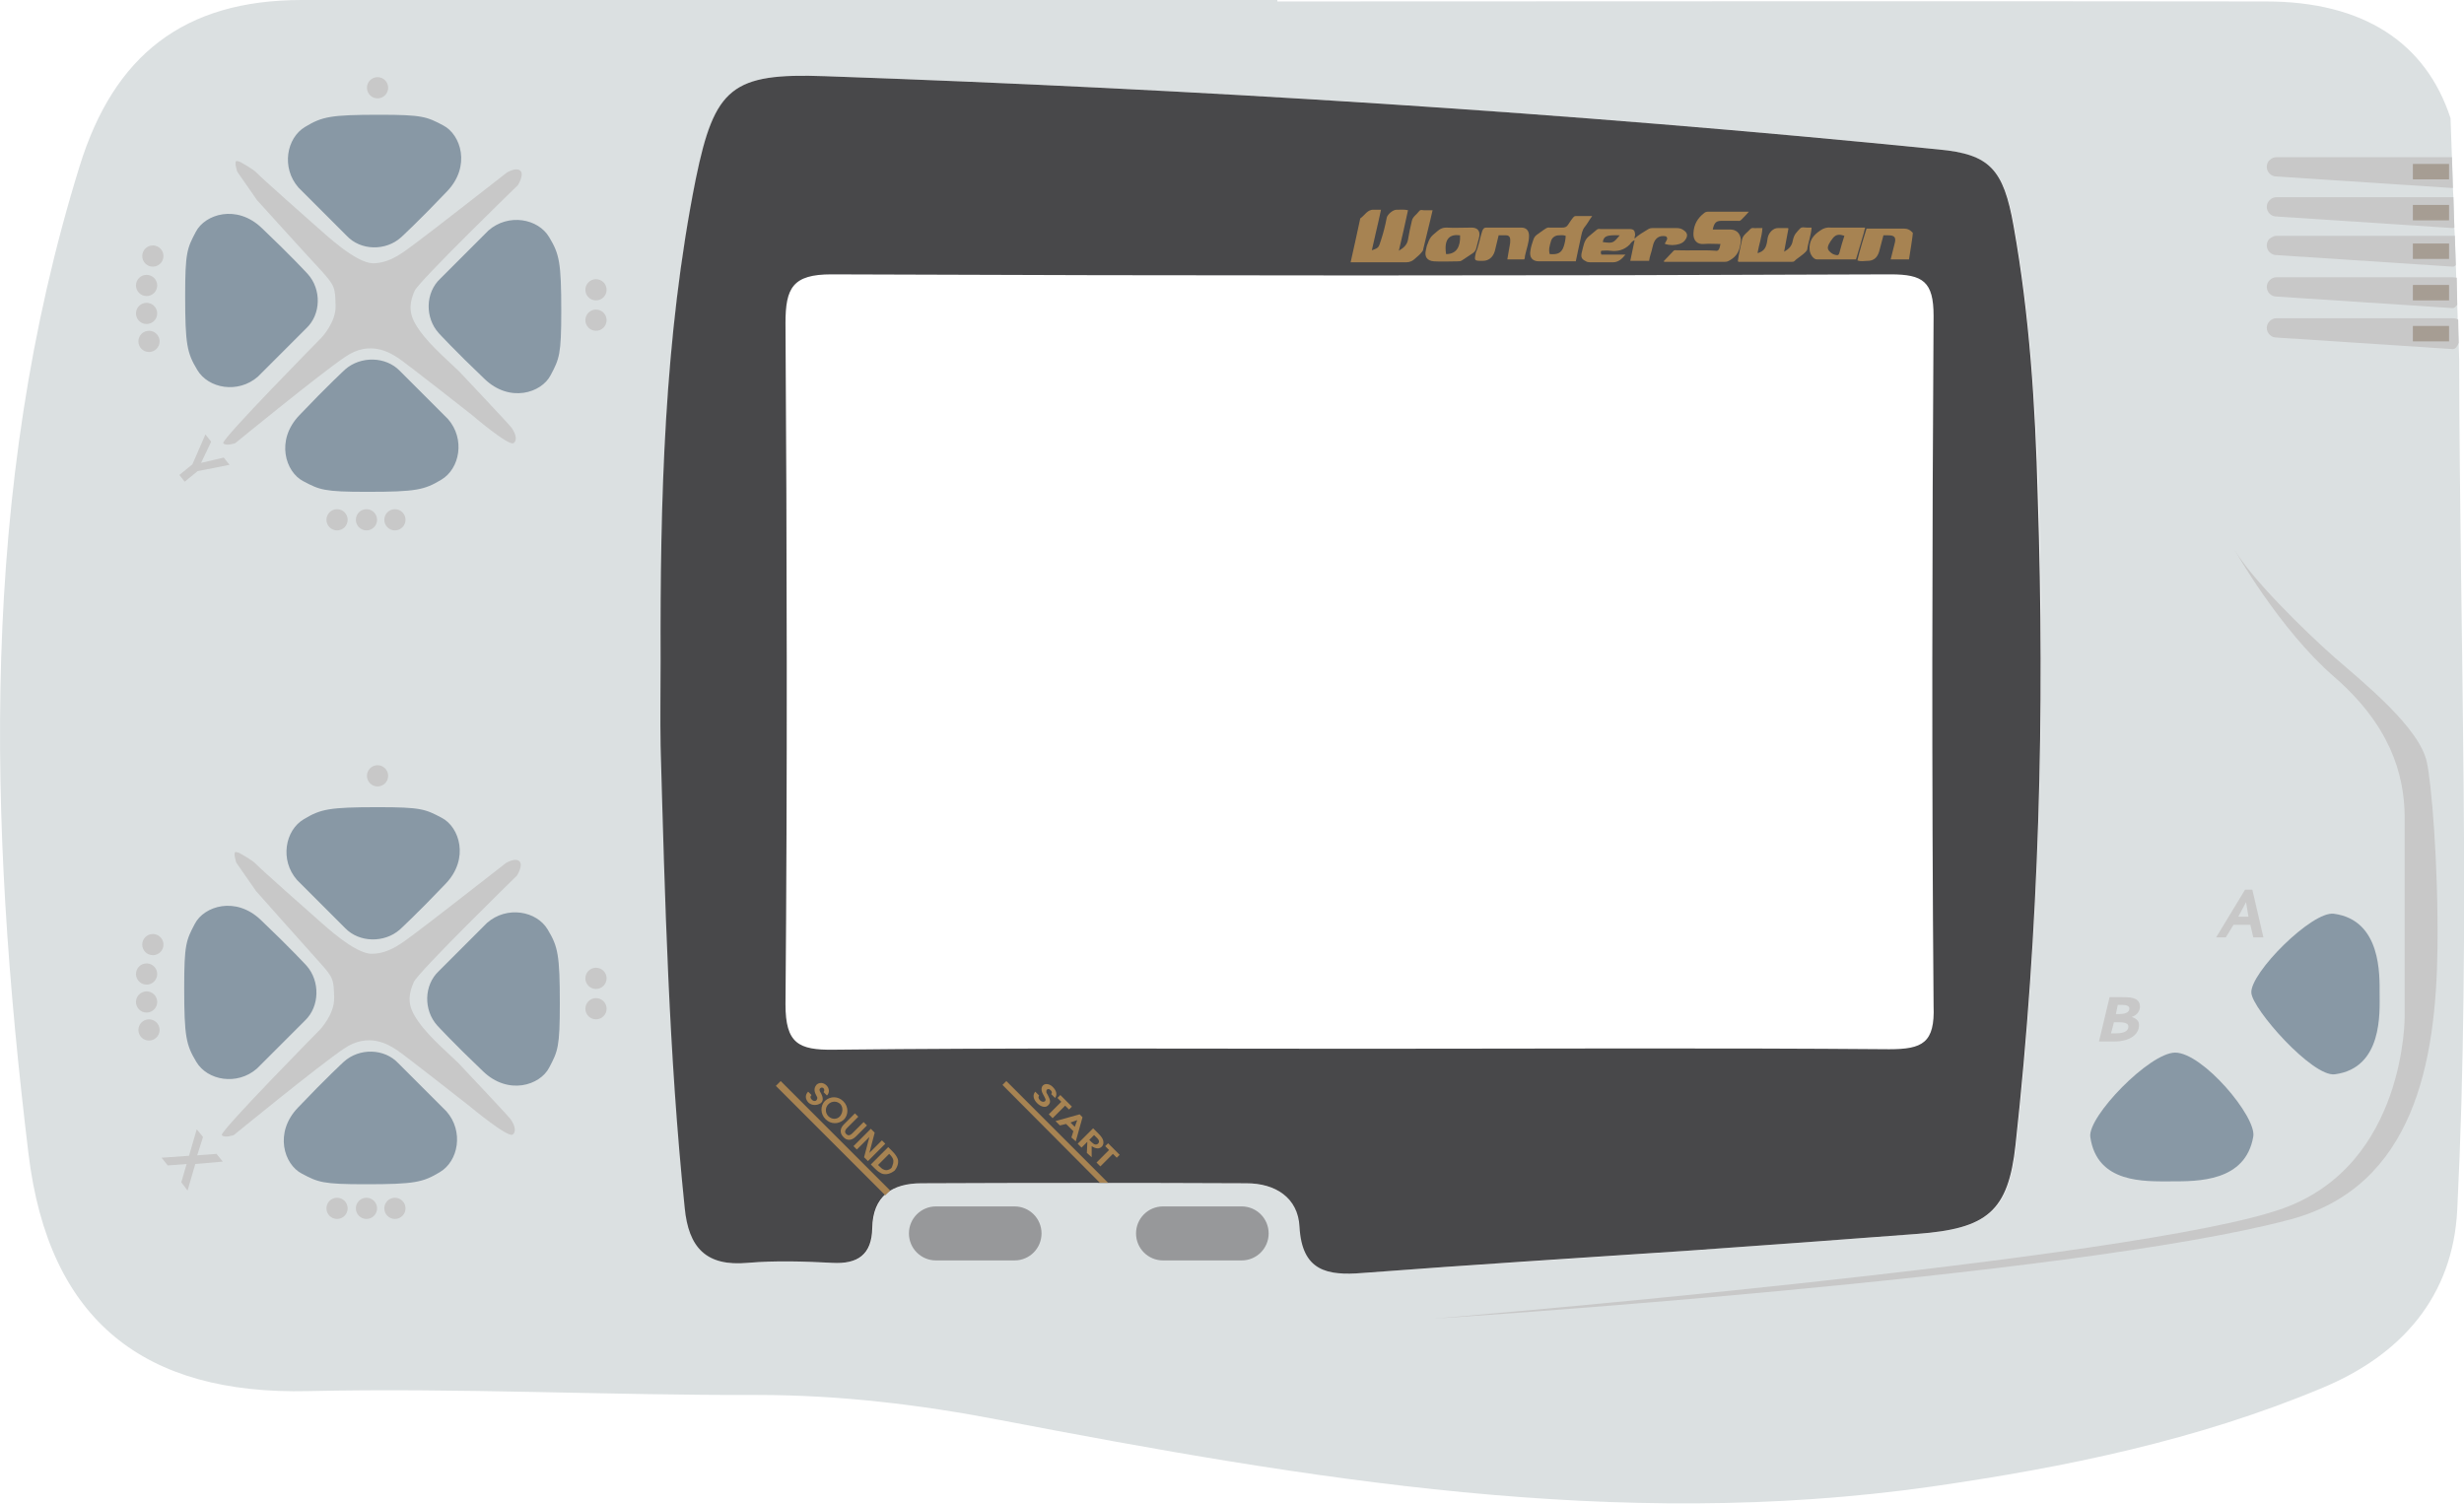 <?xml version="1.0" encoding="utf-8"?>
<!-- Generator: Adobe Illustrator 24.1.2, SVG Export Plug-In . SVG Version: 6.00 Build 0)  -->
<svg version="1.1" id="Calque_1" xmlns="http://www.w3.org/2000/svg" xmlns:xlink="http://www.w3.org/1999/xlink" x="0px" y="0px"
	 viewBox="0 0 511 311.9" style="enable-background:new 0 0 511 311.9;" xml:space="preserve">
<style type="text/css">
	.st0{fill:#DBE0E1;}
	.st1{fill:#48484A;}
	.st2{fill:#8898A5;}
	.st3{fill:#C8C8C8;}
	.st4{fill:#97989A;}
	.st5{fill:#A69D93;}
	.st6{fill:#A78352;}
</style>
<g>
	<path class="st0" d="M510,74.6l-0.1-3.5l-0.2-4.7l-0.1-3.2l-0.2-5.5l-0.1-2.7l-0.2-6l-0.1-1.7l-0.2-6.3l-0.1-1.9l-0.2-6.4l-0.3-8.2
		c-5.1-15.6-18-24.2-38.3-24.2c-68.3-0.1-136.7,0-205,0V0H62.6C38.1,0,23.6,11.5,16.5,34.5C-4.4,101.9-2.4,170.4,5.9,239.2
		c4.2,34.9,24.2,50.1,58,49.3c31.1-0.7,62.2,0.9,93.2,0.8c17,0,33.7,2,50.3,5.2c63.8,12.2,127.8,23.1,193.2,13.8
		c27.8-4,55.1-9.6,81.1-20.5c16.3-6.8,27-18.9,27.9-36.9l0,0C512.5,192.2,510.1,133.4,510,74.6z M418.1,237.4
		c-1.5,13.9-5.9,17.4-20.4,18.5c-15.9,1.2-31.9,2.4-47.8,3.5c-22.4,1.6-44.8,2.9-67.2,4.6c-7.4,0.5-12.5-0.4-13.1-9.6
		c-0.3-5.9-5-8.9-11-9c-22.5,0-44.9-0.1-67.4,0c-6,0-10.1,2.6-10.2,9.3c-0.1,5.5-2.9,7.5-8.3,7.2c-5.8-0.3-11.7-0.5-17.5,0
		c-8.7,0.8-12.2-3.2-13.1-11.4c-3.3-31.9-4.1-63.8-5-95.8c-0.2-5.8,0-11.7,0-17.5c-0.1-33.6,0.6-67.1,7.3-100.1
		c3.8-19,7.4-22,26.8-21.3c77.2,2.7,154.2,7.5,231,15.2c10.5,1.1,13.3,4,15.5,15.9c3.3,18.5,4.5,37.3,5.1,56
		C424.1,147.8,423,192.7,418.1,237.4z"/>
	<path class="st1" d="M417.6,46.9c-2.1-11.9-5-14.9-15.5-15.9c-76.8-7.7-153.9-12.5-231-15.2c-19.3-0.7-22.9,2.3-26.8,21.3
		c-6.6,33-7.4,66.5-7.3,100.1c0,5.9-0.1,11.7,0,17.5c0.9,32,1.7,63.9,5,95.8c0.8,8.2,4.4,12.2,13.1,11.4c5.8-0.5,11.7-0.3,17.5,0
		c5.3,0.3,8.2-1.7,8.3-7.2c0.1-6.7,4.2-9.3,10.2-9.3c22.5-0.1,44.9-0.1,67.4,0c6,0,10.7,3,11,9c0.5,9.2,5.7,10.2,13.1,9.6
		c22.4-1.7,44.8-3.1,67.2-4.6c15.9-1.1,31.9-2.3,47.8-3.5c14.5-1.1,18.9-4.6,20.4-18.5c4.9-44.7,6.1-89.6,4.6-134.5
		C422.1,84.1,420.9,65.4,417.6,46.9z M391.8,217.6c-36.6-0.3-73.3-0.1-109.9-0.1c-36.3,0-72.6-0.2-109,0.2c-7.3,0.1-10-1.3-10-9.4
		c0.4-47.1,0.3-94.2,0-141.3c0-7.3,1.5-10.1,9.5-10.1c73.2,0.3,146.5,0.3,219.7,0c6.7,0,8.9,1.5,8.9,8.6c-0.3,47.7-0.4,95.4,0,143.1
		C401.3,216.3,398.7,217.6,391.8,217.6z"/>
</g>
<path class="st2" d="M493.5,206.1c0,3.8,0.7,15.4-9.3,16.7c-4.6,0.6-17.1-13.5-17.3-16.9c-0.3-4.1,12.6-17,17.1-16.4
	C493.9,190.8,493.5,202.3,493.5,206.1L493.5,206.1z"/>
<path class="st2" d="M467.3,235.7c-1.6,9.4-11.5,9.3-17,9.3s-15.4,0.5-16.8-9.2c-0.6-4.2,12.3-17.5,17.6-17.5
	C456.8,218.3,468,231.6,467.3,235.7z"/>
<path class="st3" d="M53.1,184.8l-4.1-5.9c0,0-0.8-2.4,0-2.2s0.8,0.3,0.8,0.3s2.6,1.4,3.3,2.2s11.2,10.1,12.8,11.5s7.7,7.1,11.2,7.1
	c3.8,0,6.7-2.6,8.8-4.1s19-14.7,19-14.7s1.9-1.2,2.8-0.4s-0.5,3-0.5,3s-20.5,20-21.4,22.1s-1.4,4.2,0.1,6.8c2.1,3.7,6.1,7,9.1,9.9
	c0,0,10.1,10.7,10.8,11.6s1.5,2.6,0.5,3.3s-8.8-5.8-8.8-5.8s-13.1-10.3-15-11.6s-6.1-3.9-11.2-0.4c-5.2,3.5-22.8,17.9-22.8,17.9
	s-2,0.7-2.5,0s20.3-21.8,20.3-21.8s3.1-3.2,3-6.7c-0.1-3.7-0.1-4.1-3-7.3S53.1,184.8,53.1,184.8L53.1,184.8z"/>
<path class="st3" d="M53.3,41.5l-4.1-5.9c0,0-0.8-2.4,0-2.2s0.8,0.3,0.8,0.3s2.6,1.4,3.3,2.2s11.2,10.1,12.8,11.5
	c1.6,1.4,7.7,7.1,11.2,7.2c3.8,0,6.7-2.6,8.8-4.1s19-14.7,19-14.7s1.9-1.2,2.8-0.4s-0.5,3-0.5,3S86.9,58.3,86,60.3s-1.4,4.2,0.1,6.8
	c2.1,3.7,6.1,7,9.1,9.9c0,0,10.1,10.7,10.8,11.6s1.5,2.6,0.5,3.3S97.8,86,97.8,86s-13.1-10.3-15-11.6s-6.1-3.9-11.2-0.4
	c-5.2,3.5-22.8,17.9-22.8,17.9s-2,0.7-2.5,0s20.3-21.8,20.3-21.8s3.1-3.2,3-6.7c-0.1-3.7-0.1-4.1-3-7.3
	C63.6,52.9,53.3,41.5,53.3,41.5L53.3,41.5z"/>
<path class="st4" d="M210.4,261.4h-16.3c-3.1,0-5.6-2.5-5.6-5.6c0-3.1,2.5-5.6,5.6-5.6h16.3c3.1,0,5.6,2.5,5.6,5.6
	C216,258.9,213.5,261.4,210.4,261.4z"/>
<path class="st4" d="M257.5,261.4h-16.3c-3.1,0-5.6-2.5-5.6-5.6c0-3.1,2.5-5.6,5.6-5.6h16.3c3.1,0,5.6,2.5,5.6,5.6
	C263.1,258.9,260.6,261.4,257.5,261.4z"/>
<path class="st2" d="M82.9,192.8c0,0,3.6-3.3,9.5-9.5c5-5.2,2.9-11.8-0.8-13.7c-3.4-1.8-4.3-2.2-13.2-2.2c-10.2,0-11.9,0.4-15.4,2.5
	c-3.9,2.3-5,8.5-1.4,12.6l10,10C74.5,195.5,79.7,195.6,82.9,192.8z"/>
<path class="st2" d="M63.6,200.3c0,0-3.3-3.6-9.5-9.5c-5.2-5-11.8-2.9-13.7,0.8c-1.8,3.4-2.2,4.3-2.2,13.2c0,10.2,0.4,11.9,2.5,15.4
	c2.3,3.9,8.5,5,12.6,1.4l10-10C66.3,208.7,66.4,203.5,63.6,200.3L63.6,200.3z"/>
<path class="st2" d="M71.3,220.2c0,0-3.6,3.3-9.5,9.5c-5,5.2-2.9,11.8,0.8,13.7c3.4,1.8,4.3,2.2,13.2,2.2c10.2,0,11.9-0.4,15.4-2.5
	c3.9-2.3,5-8.5,1.4-12.6l-10-10C79.7,217.4,74.5,217.3,71.3,220.2z"/>
<path class="st2" d="M90.7,212.7c0,0,3.3,3.6,9.5,9.5c5.2,5,11.8,2.9,13.7-0.8c1.8-3.4,2.2-4.3,2.2-13.2c0-10.2-0.4-11.9-2.5-15.4
	c-2.3-3.9-8.5-5-12.6-1.4l-10,10C87.9,204.3,87.8,209.5,90.7,212.7L90.7,212.7z"/>
<path class="st2" d="M83.2,49.2c0,0,3.6-3.3,9.5-9.5c5-5.2,2.9-11.8-0.8-13.7c-3.4-1.8-4.3-2.2-13.2-2.2c-10.2,0-11.9,0.4-15.4,2.5
	c-3.9,2.3-5,8.5-1.4,12.6l10,10C74.8,52,80,52.1,83.2,49.2z"/>
<path class="st2" d="M63.8,56.8c0,0-3.3-3.6-9.5-9.5c-5.2-5-11.8-2.9-13.7,0.8c-1.8,3.4-2.2,4.3-2.2,13.2c0,10.2,0.4,11.9,2.5,15.4
	c2.3,3.9,8.5,5,12.6,1.4l10-10C66.6,65.2,66.7,60,63.8,56.8z"/>
<path class="st2" d="M71.6,76.6c0,0-3.6,3.3-9.5,9.5c-5,5.2-2.9,11.8,0.8,13.7c3.4,1.8,4.3,2.2,13.2,2.2c10.2,0,11.9-0.4,15.4-2.5
	c3.9-2.3,5-8.5,1.4-12.6l-10-10C80,73.9,74.8,73.8,71.6,76.6L71.6,76.6z"/>
<path class="st2" d="M91,69.1c0,0,3.3,3.6,9.5,9.5c5.2,5,11.8,2.9,13.7-0.8c1.8-3.4,2.2-4.3,2.2-13.2c0-10.2-0.4-11.9-2.5-15.4
	c-2.3-3.9-8.5-5-12.6-1.4l-10,10C88.2,60.7,88.1,65.9,91,69.1z"/>
<g>
	<circle class="st3" cx="78.3" cy="18.2" r="2.2"/>
	<circle class="st3" cx="123.6" cy="60.1" r="2.2"/>
	<circle class="st3" cx="123.6" cy="66.4" r="2.2"/>
	<circle class="st3" cx="81.9" cy="107.8" r="2.2"/>
	<circle class="st3" cx="76" cy="107.8" r="2.2"/>
	<circle class="st3" cx="69.9" cy="107.8" r="2.2"/>
	<circle class="st3" cx="30.9" cy="70.8" r="2.2"/>
	<circle class="st3" cx="30.4" cy="65" r="2.2"/>
	<circle class="st3" cx="30.4" cy="59.2" r="2.2"/>
	<circle class="st3" cx="31.7" cy="53.1" r="2.2"/>
	<circle class="st3" cx="78.3" cy="160.9" r="2.2"/>
	<circle class="st3" cx="123.6" cy="202.9" r="2.2"/>
	<circle class="st3" cx="123.6" cy="209.2" r="2.2"/>
	<circle class="st3" cx="81.9" cy="250.6" r="2.2"/>
	<circle class="st3" cx="76" cy="250.6" r="2.2"/>
	<circle class="st3" cx="69.9" cy="250.6" r="2.2"/>
	<circle class="st3" cx="30.9" cy="213.6" r="2.2"/>
	<circle class="st3" cx="30.4" cy="207.8" r="2.2"/>
	<circle class="st3" cx="30.4" cy="202" r="2.2"/>
	<circle class="st3" cx="31.7" cy="195.9" r="2.2"/>
	<path class="st3" d="M508.7,39l-36.6-2.4c-1.1,0-2-0.9-2-2c0-0.5,0.2-1.1,0.6-1.4c0.4-0.4,0.9-0.6,1.4-0.6h36.4L508.7,39z"/>
	<path class="st3" d="M509,47.2c-0.1,0-0.2,0.1-0.3,0.1l-36.6-2.4c-1.1,0-2-0.9-2-2c0-0.5,0.2-1,0.6-1.4c0.4-0.4,0.9-0.6,1.4-0.6
		h36.6c0,0,0.1,0,0.1,0L509,47.2z"/>
	<path class="st3" d="M509.3,55c-0.2,0.2-0.4,0.3-0.6,0.3l-36.6-2.4c-1.1,0-2-0.9-2-2c0-0.5,0.2-1.1,0.6-1.4s0.9-0.6,1.4-0.6h36.6
		c0.1,0,0.3,0,0.4,0L509.3,55z"/>
	<path class="st3" d="M509.6,63.2c-0.3,0.4-0.6,0.7-0.9,0.7l-36.6-2.4c-1.1,0-2-0.9-2-2c0-0.5,0.2-1,0.6-1.4
		c0.4-0.4,0.9-0.6,1.4-0.6h36.6c0.3,0,0.5,0.1,0.8,0.1L509.6,63.2z"/>
	<path class="st3" d="M509.9,71.1c-0.3,0.8-0.7,1.3-1.2,1.3L472.1,70c-1.1,0-2-0.9-2-2c0-0.5,0.2-1,0.6-1.4c0.4-0.4,0.9-0.6,1.4-0.6
		h36.6c0.4,0,0.8,0.1,1.1,0.3L509.9,71.1z"/>
</g>
<path class="st5" d="M500.4,34h7.5v3.2h-7.5L500.4,34z"/>
<path class="st5" d="M500.4,42.5h7.5v3.2h-7.5L500.4,42.5z"/>
<path class="st5" d="M500.4,50.5h7.5v3.2h-7.5L500.4,50.5z"/>
<path class="st5" d="M500.4,59.1h7.5v3.2h-7.5L500.4,59.1z"/>
<path class="st5" d="M500.4,67.6h7.5v3.2h-7.5L500.4,67.6z"/>
<path class="st3" d="M463.4,114c0,0,9.3,16.5,20.6,26.3c11.3,9.8,14.7,19.8,14.7,29.4v41c0,0,0.3,30.7-25.2,39.9
	c-29.6,10.7-176.5,22.9-176.5,22.9s132.7-8.5,178-20.6c25.7-6.9,30.2-32.8,30.5-56.2c0.2-17.9-1.3-34.6-2.2-38.6
	c-1.5-7.2-13.1-16.5-19.3-21.9C477.8,130.7,467,120.1,463.4,114L463.4,114z"/>
<path class="st6" d="M282.1,45.3c0.9-0.6,1.5-1.9,2.8-1.8c0.5,0,1,0,1.5,0c-0.6,2.9-1.3,5.6-1.9,8.4c1.5-0.5,1.4-0.6,1.9-2.1
	c0.5-1.5,0.9-3.1,1.2-4.7c0.2-0.7,1.3-1.6,2-1.6c0.8,0,1.6-0.1,2.4,0.1c-0.6,2.8-1.2,5.5-1.9,8.4c1-0.6,1.7-1.2,1.9-2.3
	c0.2-1.3,0.5-2.6,0.8-3.9c0.2-0.9,1-1.3,1.5-2c0.3-0.4,0.7-0.2,1-0.2c0.6,0,1.2,0,1.8,0c-0.6,2.7-1.3,5.3-1.9,7.9
	c-0.1,0.6-0.1,0.5-0.8,1.3c-0.9,0.8,0,0-0.9,0.8c-0.5,0.5-1.1,0.8-1.9,0.8c-3.8,0-7.7,0-11.5,0C280.2,54,282.1,45.4,282.1,45.3
	L282.1,45.3z"/>
<path class="st6" d="M395.9,53.8c-1.2,0-2.5,0-3.8,0c0.3-1.1,0.5-2.1,0.8-3.2c0.4-1.4,0-1.8-1.3-1.8c-0.3,0-0.6,0-1,0
	c-0.3,1.1-0.6,2.3-0.9,3.4c-0.4,1.3-1.2,1.9-2.4,1.9c-0.7,0-1.4,0.2-2.1-0.1c0.3-1.5,1.7-6,1.9-6.6h5.7c0.7,0,1.4,0,2,0
	c0.8,0,1.4,0.3,1.9,0.9C396.7,48.8,396.1,52.6,395.9,53.8z"/>
<path class="st6" d="M339,49.5c0.9-0.9,1.8-1.3,2.7-1.9c0.4-0.3,0.8-0.3,1.2-0.3c1.6,0,3.2,0,4.8,0c0.5,0,1,0.1,1.4,0.4
	c0.8,0.5,1,1.1,0.5,1.9c-0.3,0.5-0.7,0.8-1.3,1c-1,0.3-2,0.3-3,0c0-0.2,0-0.3,0.1-0.3c0.1-0.4,0.6-0.7,0.2-1.2
	c-0.2-0.2-1.1-0.2-1.5,0c-0.9,0.4-1.2,1.3-1.4,2.2c-0.2,1-0.6,1.9-0.7,2.8c-1.3,0-2.6,0-3.9,0c0.3-1.4,0.6-2.8,0.9-4.3
	c-0.5,0.2-0.8,0.6-1,0.9c-1.2,1.2-2.6,1.5-4.1,1.3c-0.6-0.1-1.2,0-1.8,0c-0.2,0.3-0.1,0.5,0,0.8h5c-0.7,0.9-1.5,1.6-2.6,1.6
	c-1.5,0-3,0-4.5,0c-0.3,0-0.6,0-0.9-0.1c-1-0.5-1.4-0.8-1-2.2c0.3-1.1,0.4-2.2,1.3-3c0.6-0.5,1.2-1,1.8-1.5c0.3-0.2,0.5-0.1,0.8-0.1
	c1.9,0,3.8,0,5.8,0c1,0,1.3,0.2,1.3,1.4C339,48.9,339,49.1,339,49.5L339,49.5z M335.9,48.8c-2.8-0.1-3.3,0.2-3.5,1.4
	C334.5,50.5,334.6,50.4,335.9,48.8z"/>
<path class="st6" d="M345,54.2c0.7-0.7,1.3-1.4,2-2.1c0.2-0.3,0.5-0.2,0.8-0.2c2.7,0.1,5.3-0.1,8,0.1c0.6,0.1,0.8-0.3,1-1.4
	c-1.2,0-2.3-0.1-3.5,0c-1.3,0.1-2.2-0.7-2.1-2.3c0.1-1.8,0.9-3.1,2.2-4.1c0.2-0.2,0.5-0.3,0.9-0.3c2.7,0,5.5,0,8.4,0
	c-0.6,0.7-1.1,1.2-1.6,1.7c-0.3,0.3-0.5,0.2-0.8,0.2c-1.1,0-2.2,0-3.3,0c-1.1,0-1.5,0.4-1.8,1.8c1.2,0,2.4,0,3.6,0
	c0.8,0,1.5,0.3,1.9,1s0.4,1.5,0.2,2.2c-0.2,1.4-0.9,2.5-2.2,3.2c-0.3,0.2-0.6,0.3-1,0.3c-4.2,0-8.3,0-12.5,0
	C345.2,54.3,345.1,54.2,345,54.2L345,54.2z"/>
<path class="st6" d="M370,52.2c0.9-0.5,1.6-1.1,1.8-2.3c0.3-1.4,0.8-1.7,1.5-2.5c0.4-0.4,0.9-0.2,1.4-0.2c0.3,0,0.7,0,1,0
	c-0.1,1.6-0.7,3-0.9,4.5c-0.1,0.7-2.2,1.9-2.6,2.4c-0.2,0.2-0.4,0.2-0.6,0.2c-3.7,0-7.3,0-11,0c-0.1,0-0.1-0.1-0.2-0.1
	c0.2-1.6,0.6-3.1,0.9-4.6c0.2-0.9,1.1-1.4,1.7-2.1c0.4-0.4,0.8-0.1,1.3-0.2c0.4,0,0.7,0,1.2,0c-0.1,1.8-0.7,3.4-1,5.1
	c0.1,0.2,0.2,0,0.3,0c1.5-0.5,1.6-1.8,1.8-3.1c0.2-1,1.1-2,2.1-2c0.7,0,1.3,0,2,0c0.1,0,0.1,0,0.2,0.1C370.6,48.9,370,52.3,370,52.2
	L370,52.2z"/>
<path class="st6" d="M330.2,44.8c-0.6,0.8-1,1.6-1.5,2.2c-0.6,0.7-0.7,1.6-0.9,2.5c-0.3,1.5-0.7,3.1-1,4.7c-1.4,0-2.7,0-4.1,0
	c-1.2,0-2.3,0-3.5,0c-1.4,0-2.1-0.8-1.8-2.3c0.1-0.7,0.3-1.3,0.5-1.9c0.2-0.6,0.3-0.9,0.8-1.3c0.4-0.3,0,0,1.4-1
	c0.9-0.6,0.8-0.5,1.3-0.5c0.9,0,1.7,0,2.6,0c0.5,0,0.9-0.1,1.2-0.6c0.9-1.3,0.5-0.8,0.9-1.3c0.2-0.2,0.3-0.5,0.7-0.5
	C327.8,44.8,329,44.8,330.2,44.8z M324.7,48.9c-0.6-0.2-1-0.1-1.4-0.1c-0.7,0-1.5,0.4-1.7,1.4c-0.2,0.7-0.5,1.6-0.2,2.5
	c1.5,0.1,2.4-0.1,2.9-1.6C324.5,50.5,324.7,49.6,324.7,48.9z"/>
<path class="st6" d="M306.2,51.3c-0.1,0.6-0.4,1-0.9,1.3c-0.7,0.5-1.4,0.9-2.1,1.4c-0.3,0.2-0.6,0.2-0.9,0.2c-1.6,0-3.3,0.1-4.9,0
	c-1.5-0.1-2-1-1.7-2.3c0.1-0.5,0.2-1,0.4-1.4c0.2-0.6,0.5-1.3,1.1-1.8c1.2-1,0.8-0.7,1.2-1c0.4-0.3,0.9-0.5,1.5-0.5
	c1.8,0.1,3.5,0,5.3,0c1.3,0,1.9,0.8,1.5,2.2C306.6,49.7,306.3,51,306.2,51.3L306.2,51.3z M299.9,52.7c2.2,0,3-1.6,2.9-3.9
	C300.7,48.5,299.4,49.5,299.9,52.7z"/>
<path class="st6" d="M384.9,53.8c-2.7,0-5.4,0-8.1,0c-0.7,0-1.4-1-1.5-1.9c-0.2-1.9,0.7-3.1,2.2-4.1c0.7-0.5,1.4-0.7,2.3-0.6
	c2.3,0,4.7,0,7,0C386.7,47.9,385.3,52.4,384.9,53.8z M382.5,48.9c-0.9-0.3-1.7-0.4-2.4,0.5c-0.3,0.4-0.6,0.8-0.8,1.2
	c-0.2,0.4-0.4,0.9,0,1.4c0.4,0.5,0.9,0.8,1.5,0.9c0.4,0.1,0.6-0.1,0.7-0.6C381.8,51.2,382.1,50.1,382.5,48.9L382.5,48.9z"/>
<path class="st6" d="M307.4,47.9c0.2-0.5,0.4-0.7,0.8-0.7c2.4,0,4.9,0,7.3,0c1,0,1.6,0.6,1.6,1.7c0,1.4-0.5,2.6-0.8,4
	c-0.1,0.3,0,0.6-0.2,0.9c-1.1,0-2.2,0-3.5,0c0.2-1,0.3-2,0.5-2.9c0.1-0.4,0.1-0.7,0.1-1.1c0-0.7-0.3-1-0.9-1c-0.5,0-1,0-1.5,0
	c-0.3,1.1-0.5,2.2-0.8,3.3c-0.4,1.3-1.3,2-2.5,2c-1.8,0-1.8,0-1.4-1.8C306.5,51.6,307.1,48.7,307.4,47.9L307.4,47.9z"/>
<path class="st3" d="M438.4,216h-3.1l2.2-9.2h2.4c1.8,0,2.4,0.1,3,0.4c0.6,0.3,0.9,0.9,0.9,1.5c0,0.9-0.5,1.8-1.7,2.2
	c1.1,0.4,1.5,0.9,1.5,1.7C443.6,214.5,441.8,216,438.4,216L438.4,216z M439.4,212h-1l-0.6,2.3h1.1c1.8,0,2.5-0.6,2.5-1.4
	C441.4,212.3,440.8,212,439.4,212L439.4,212z M440.1,208.4h-0.9l-0.4,1.9h0.7c1.6,0,2.1-0.5,2.1-1.2
	C441.6,208.7,441.1,208.4,440.1,208.4z"/>
<path class="st3" d="M37.6,245.2l1.1-3.8l-3.9,0.3l-1.3-1.6l5.7-0.4l1.6-5.5l1.3,1.6l-1.2,3.8l4-0.3l1.3,1.6l-5.7,0.5l-1.6,5.5
	L37.6,245.2z"/>
<path class="st3" d="M41,97.7l-2.7,2.2l-1.1-1.4l2.7-2.2l2.7-6.2l1.2,1.5L41.7,96l4.7-1.1l1.2,1.5L41,97.7z"/>
<path class="st3" d="M467.3,194.4l-0.6-2.6h-3.5l-1.6,2.6h-2l6-9.9h1.5l2.3,9.9H467.3z M465.8,187.1l-1.6,3h2.1L465.8,187.1z"/>
<path class="st6" d="M215.1,228.8c-0.8-0.8-1-1.7-0.4-2.4l0.8,0.8c-0.2,0.3-0.2,0.6,0.2,1c0.3,0.3,0.7,0.4,1,0.2
	c0.1-0.1,0.2-0.3,0.1-0.5c-0.1-0.2-0.1-0.3-0.5-1c-0.4-0.7-0.4-1.4,0-1.8c0.5-0.5,1.5-0.3,2.1,0.4c0.7,0.7,0.9,1.6,0.4,2.2l-0.8-0.8
	c0.2-0.2,0.2-0.5-0.1-0.8c-0.3-0.3-0.6-0.3-0.8-0.1c-0.1,0.1-0.1,0.3-0.1,0.5c0,0.1,0,0.1,0.3,0.6c0.6,1.1,0.6,1.6,0.1,2.1
	C216.9,229.8,215.9,229.6,215.1,228.8L215.1,228.8z"/>
<path class="st6" d="M220.9,229.3l-2.6,2.6l-0.8-0.8l2.6-2.6l-0.8-0.8l0.6-0.6l2.4,2.4l-0.6,0.6L220.9,229.3z"/>
<path class="st6" d="M222.2,235.9l0.4-1.3l-1.5-1.5l-1.3,0.3l-0.9-0.9l5-1.4l0.6,0.6l-1.4,5L222.2,235.9z M223.4,232.3l-1.4,0.5
	l0.9,0.9L223.4,232.3z"/>
<path class="st6" d="M225.4,239.1l0.1-2.3l-1.2,1.2l-0.8-0.8l3.2-3.2l1.2,1.2c0.6,0.6,0.8,1,0.9,1.4c0.1,0.5,0,0.9-0.3,1.2
	c-0.5,0.5-1.2,0.5-2.1-0.1l0,2.3L225.4,239.1z M227.3,235.8l-0.4-0.4l-1,1l0.4,0.4c0.6,0.6,1,0.7,1.4,0.4
	C228,236.9,228.1,236.5,227.3,235.8L227.3,235.8z"/>
<path class="st6" d="M230.8,239.3l-2.6,2.6l-0.8-0.8l2.6-2.6l-0.8-0.8l0.6-0.6l2.4,2.4l-0.6,0.6L230.8,239.3z"/>
<path class="st6" d="M228.1,245.3L207.9,225l0.8-0.8l21.1,21.1L228.1,245.3z"/>
<path class="st6" d="M161.9,224.2l22.7,22.7l-1,1l-22.7-22.7L161.9,224.2z"/>
<path class="st6" d="M167.7,228.7c-0.7-0.7-0.8-1.6-0.1-2.3l0.7,0.7c-0.3,0.3-0.3,0.6,0.1,1c0.3,0.3,0.7,0.3,0.9,0.1
	c0.1-0.1,0.2-0.3,0.2-0.5s-0.1-0.2-0.4-0.9c-0.3-0.7-0.2-1.3,0.2-1.8c0.6-0.6,1.5-0.5,2.1,0.1s0.7,1.5,0.1,2.1l-0.7-0.7
	c0.2-0.3,0.2-0.5,0-0.8c-0.2-0.2-0.5-0.2-0.7,0c-0.1,0.1-0.2,0.3-0.1,0.5c0,0.1,0,0.1,0.3,0.6c0.5,1,0.4,1.6-0.1,2
	C169.4,229.3,168.4,229.3,167.7,228.7L167.7,228.7z"/>
<path class="st6" d="M171.2,232.1c-1.1-1.1-1.1-2.8-0.1-3.8c1.1-1,2.7-1,3.8,0.1c1.1,1.1,1.1,2.8,0.1,3.8
	C173.9,233.2,172.3,233.2,171.2,232.1z M174.3,229c-0.7-0.7-1.8-0.7-2.5,0c-0.7,0.7-0.7,1.8,0,2.5s1.8,0.7,2.4,0
	S174.9,229.7,174.3,229z"/>
<path class="st6" d="M174.9,235.8c-0.7-0.7-0.8-1.7,0.1-2.6l2.3-2.3l0.7,0.7l-2.3,2.3c-0.6,0.6-0.5,1-0.2,1.3
	c0.3,0.3,0.7,0.4,1.3-0.2l2.3-2.3l0.7,0.7l-2.3,2.3C176.6,236.6,175.6,236.6,174.9,235.8L174.9,235.8z"/>
<path class="st6" d="M179.2,240l1.1-4.2l-2.6,2.6l-0.7-0.7l3.6-3.6l0.8,0.8l-1.1,4.2l2.6-2.6l0.7,0.7l-3.6,3.6L179.2,240z"/>
<path class="st6" d="M182.9,243.4c-0.4-0.2-0.8-0.4-1.4-1l-0.9-0.9l3.6-3.6l0.9,0.9c0.6,0.6,0.9,1.1,1.1,1.6
	c0.2,0.8-0.1,1.7-0.7,2.4C184.7,243.4,183.8,243.7,182.9,243.4L182.9,243.4z M185.2,240.4c-0.1-0.3-0.3-0.6-0.7-1l-0.1-0.1l-2.3,2.3
	l0.2,0.2c0.4,0.4,0.7,0.7,1.1,0.8c0.5,0.2,1.1,0,1.5-0.4C185.2,241.5,185.4,240.9,185.2,240.4L185.2,240.4z"/>
</svg>
